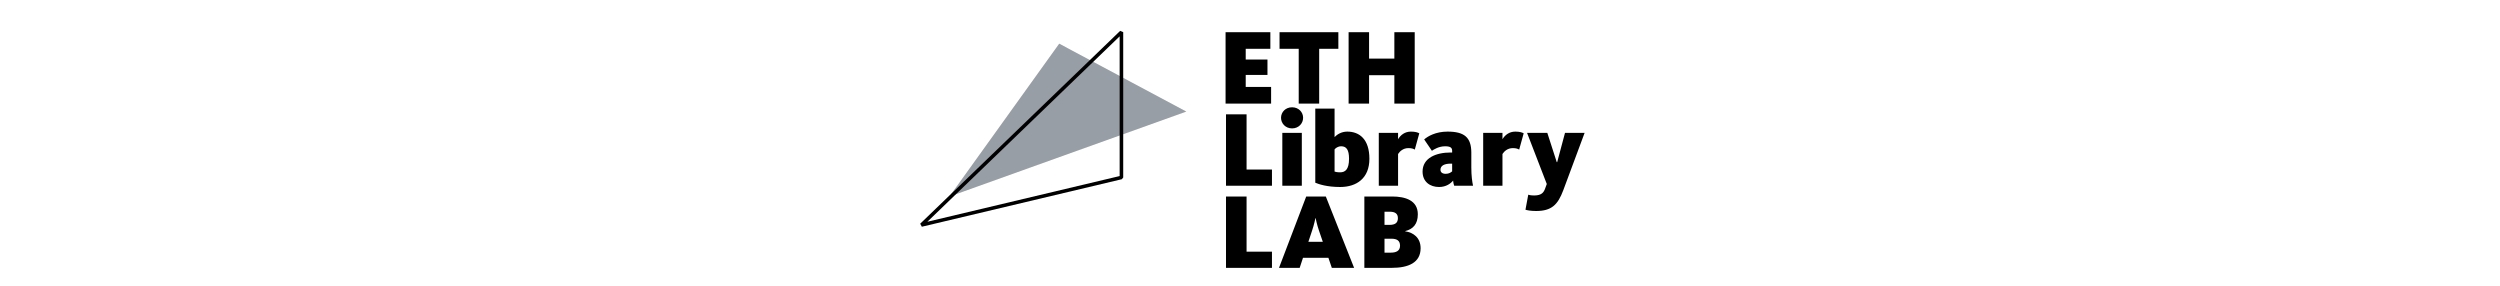 <svg style="width:700px; background-color:white; padding:10p;" viewBox="0 0 200 80" xmlns="http://www.w3.org/2000/svg">
    <g id="Symbols" stroke="none" stroke-width="1" fill="none" fill-rule="evenodd">
        <g id="ETH-Library-LAB_LOGO_negative" transform="translate(5, 1)">
            <g id="Group">
                <path d="M88.16,28 L88.16,8.02 L100.7,8.02 L100.7,12.67 L93.8,12.67 L93.8,15.67 L99.89,15.67 L99.89,19.99 L93.8,19.99 L93.8,23.35 L100.91,23.35 L100.91,28 L88.16,28 Z M108.64,28 L108.64,12.67 L103.27,12.67 L103.27,8.02 L119.74,8.02 L119.74,12.67 L114.37,12.67 L114.37,28 L108.64,28 Z M122.61,28 L122.61,8.02 L128.34,8.02 L128.34,15.4 L135.42,15.4 L135.42,8.02 L141.12,8.02 L141.12,28 L135.42,28 L135.42,20.05 L128.34,20.05 L128.34,28 L122.61,28 Z M88.28,51 L88.28,31.02 L94.04,31.02 L94.04,46.47 L101.15,46.47 L101.15,51 L88.28,51 Z M106.78,34.95 C104.95,34.95 103.69,33.57 103.69,31.98 C103.69,30.39 104.95,29.04 106.78,29.04 C108.61,29.04 109.87,30.39 109.87,31.98 C109.87,33.57 108.61,34.95 106.78,34.95 Z M104.05,51 L104.05,36.21 L109.51,36.21 L109.51,51 L104.05,51 Z M120.24,51.36 C116.55,51.36 114.27,50.58 113.28,50.16 L113.28,29.4 L118.68,29.4 L118.68,37.38 C119.34,36.69 120.57,35.85 122.22,35.85 C125.67,35.85 128.43,38.01 128.43,43.47 C128.43,48.93 124.83,51.36 120.24,51.36 Z M120.24,47.25 C121.65,47.25 122.73,46.47 122.73,43.44 C122.73,40.92 121.98,39.96 120.54,39.96 C119.58,39.96 118.95,40.5 118.68,40.83 L118.68,47.04 C118.95,47.13 119.4,47.25 120.24,47.25 Z M131.06,51 L131.06,36.21 L136.46,36.21 L136.46,37.98 C137.15,36.84 138.32,35.85 140.06,35.85 C141.29,35.85 141.98,36.09 142.4,36.33 L141.14,40.89 C140.81,40.68 140.3,40.47 139.37,40.47 C137.9,40.47 136.97,41.34 136.46,42.12 L136.46,51 L131.06,51 Z M147.94,51.36 C145.39,51.36 143.32,49.89 143.32,47.04 C143.32,43.26 147.04,41.7 151.18,41.7 L151.6,41.7 L151.6,41.25 C151.6,40.41 151.21,39.96 149.62,39.96 C147.85,39.96 146.47,40.86 145.93,41.22 L143.77,38.04 C144.76,37.17 146.98,35.85 150.31,35.85 C154.99,35.85 156.97,37.44 156.97,41.76 L156.97,45.87 C156.97,48.24 157.21,49.89 157.45,51 L152.17,51 C152.02,50.64 151.9,50.01 151.87,49.56 C151.24,50.34 149.95,51.36 147.94,51.36 Z M149.8,47.67 C150.73,47.67 151.24,47.28 151.6,46.98 L151.6,44.82 L151.18,44.82 C149.47,44.82 148.33,45.36 148.33,46.53 C148.33,47.25 148.87,47.67 149.8,47.67 Z M160.29,51 L160.29,36.21 L165.69,36.21 L165.69,37.98 C166.38,36.84 167.55,35.85 169.29,35.85 C170.52,35.85 171.21,36.09 171.63,36.33 L170.37,40.89 C170.04,40.68 169.53,40.47 168.6,40.47 C167.13,40.47 166.2,41.34 165.69,42.12 L165.69,51 L160.29,51 Z M175.1,58.08 C173.48,58.08 172.49,57.84 172.13,57.72 L172.91,53.52 C173.12,53.58 173.57,53.73 174.59,53.73 C176.66,53.73 177.26,52.86 177.65,51.75 L178.1,50.52 L172.58,36.21 L178.25,36.21 L180.89,44.4 L181.01,44.4 L183.2,36.21 L188.69,36.21 L182.72,52.26 C181.19,56.34 179.45,58.08 175.1,58.08 Z M88.28,74 L88.28,54.02 L94.04,54.02 L94.04,69.47 L101.15,69.47 L101.15,74 L88.28,74 Z M111.34,66.71 L115.39,66.71 L114.31,63.56 C113.71,61.82 113.41,60.2 113.38,60.08 L113.32,60.08 C113.29,60.2 112.96,61.85 112.39,63.56 L111.34,66.71 Z M103.12,74 L110.74,54.02 L116.23,54.02 L124.15,74 L117.91,74 L116.95,71.18 L109.84,71.18 L108.91,74 L103.12,74 Z M127.02,74 L127.02,54.02 L134.79,54.02 C138.48,54.02 141.99,55.1 141.99,59 C141.99,61.79 140.61,63.17 138.45,63.71 L138.45,63.77 C140.76,64.1 142.77,65.57 142.77,68.51 C142.77,72.56 139.32,74 134.7,74 L127.02,74 Z M132.66,69.74 L134.43,69.74 C135.96,69.74 137.01,69.23 137.01,67.79 C137.01,66.38 136.14,65.84 134.61,65.84 L132.66,65.84 L132.66,69.74 Z M132.66,61.97 L134.01,61.97 C135.69,61.97 136.41,61.37 136.41,60.08 C136.41,58.85 135.66,58.28 134.13,58.28 L132.66,58.28 L132.66,61.97 Z" id="ETH-Library-LAB" fill="black"></path>
                <polygon id="Path-Copy" fill="#989EA5" transform="translate(39, 35) rotate(55) translate(-39, -35) " points="57 1 21 19.247 38.438 69"></polygon>
                <path d="M58.653,7.64 L59.5,8 L59.5,48.693 L59.116,49.18 L3.116,62.486 L2.653,61.64 L58.653,7.64 Z M4.663,61.091 L58.5,48.298 L58.5,9.177 L4.663,61.091 Z" id="Path" fill="black" fill-rule="nonzero"></path>
            </g>
        </g>
    </g>
</svg>